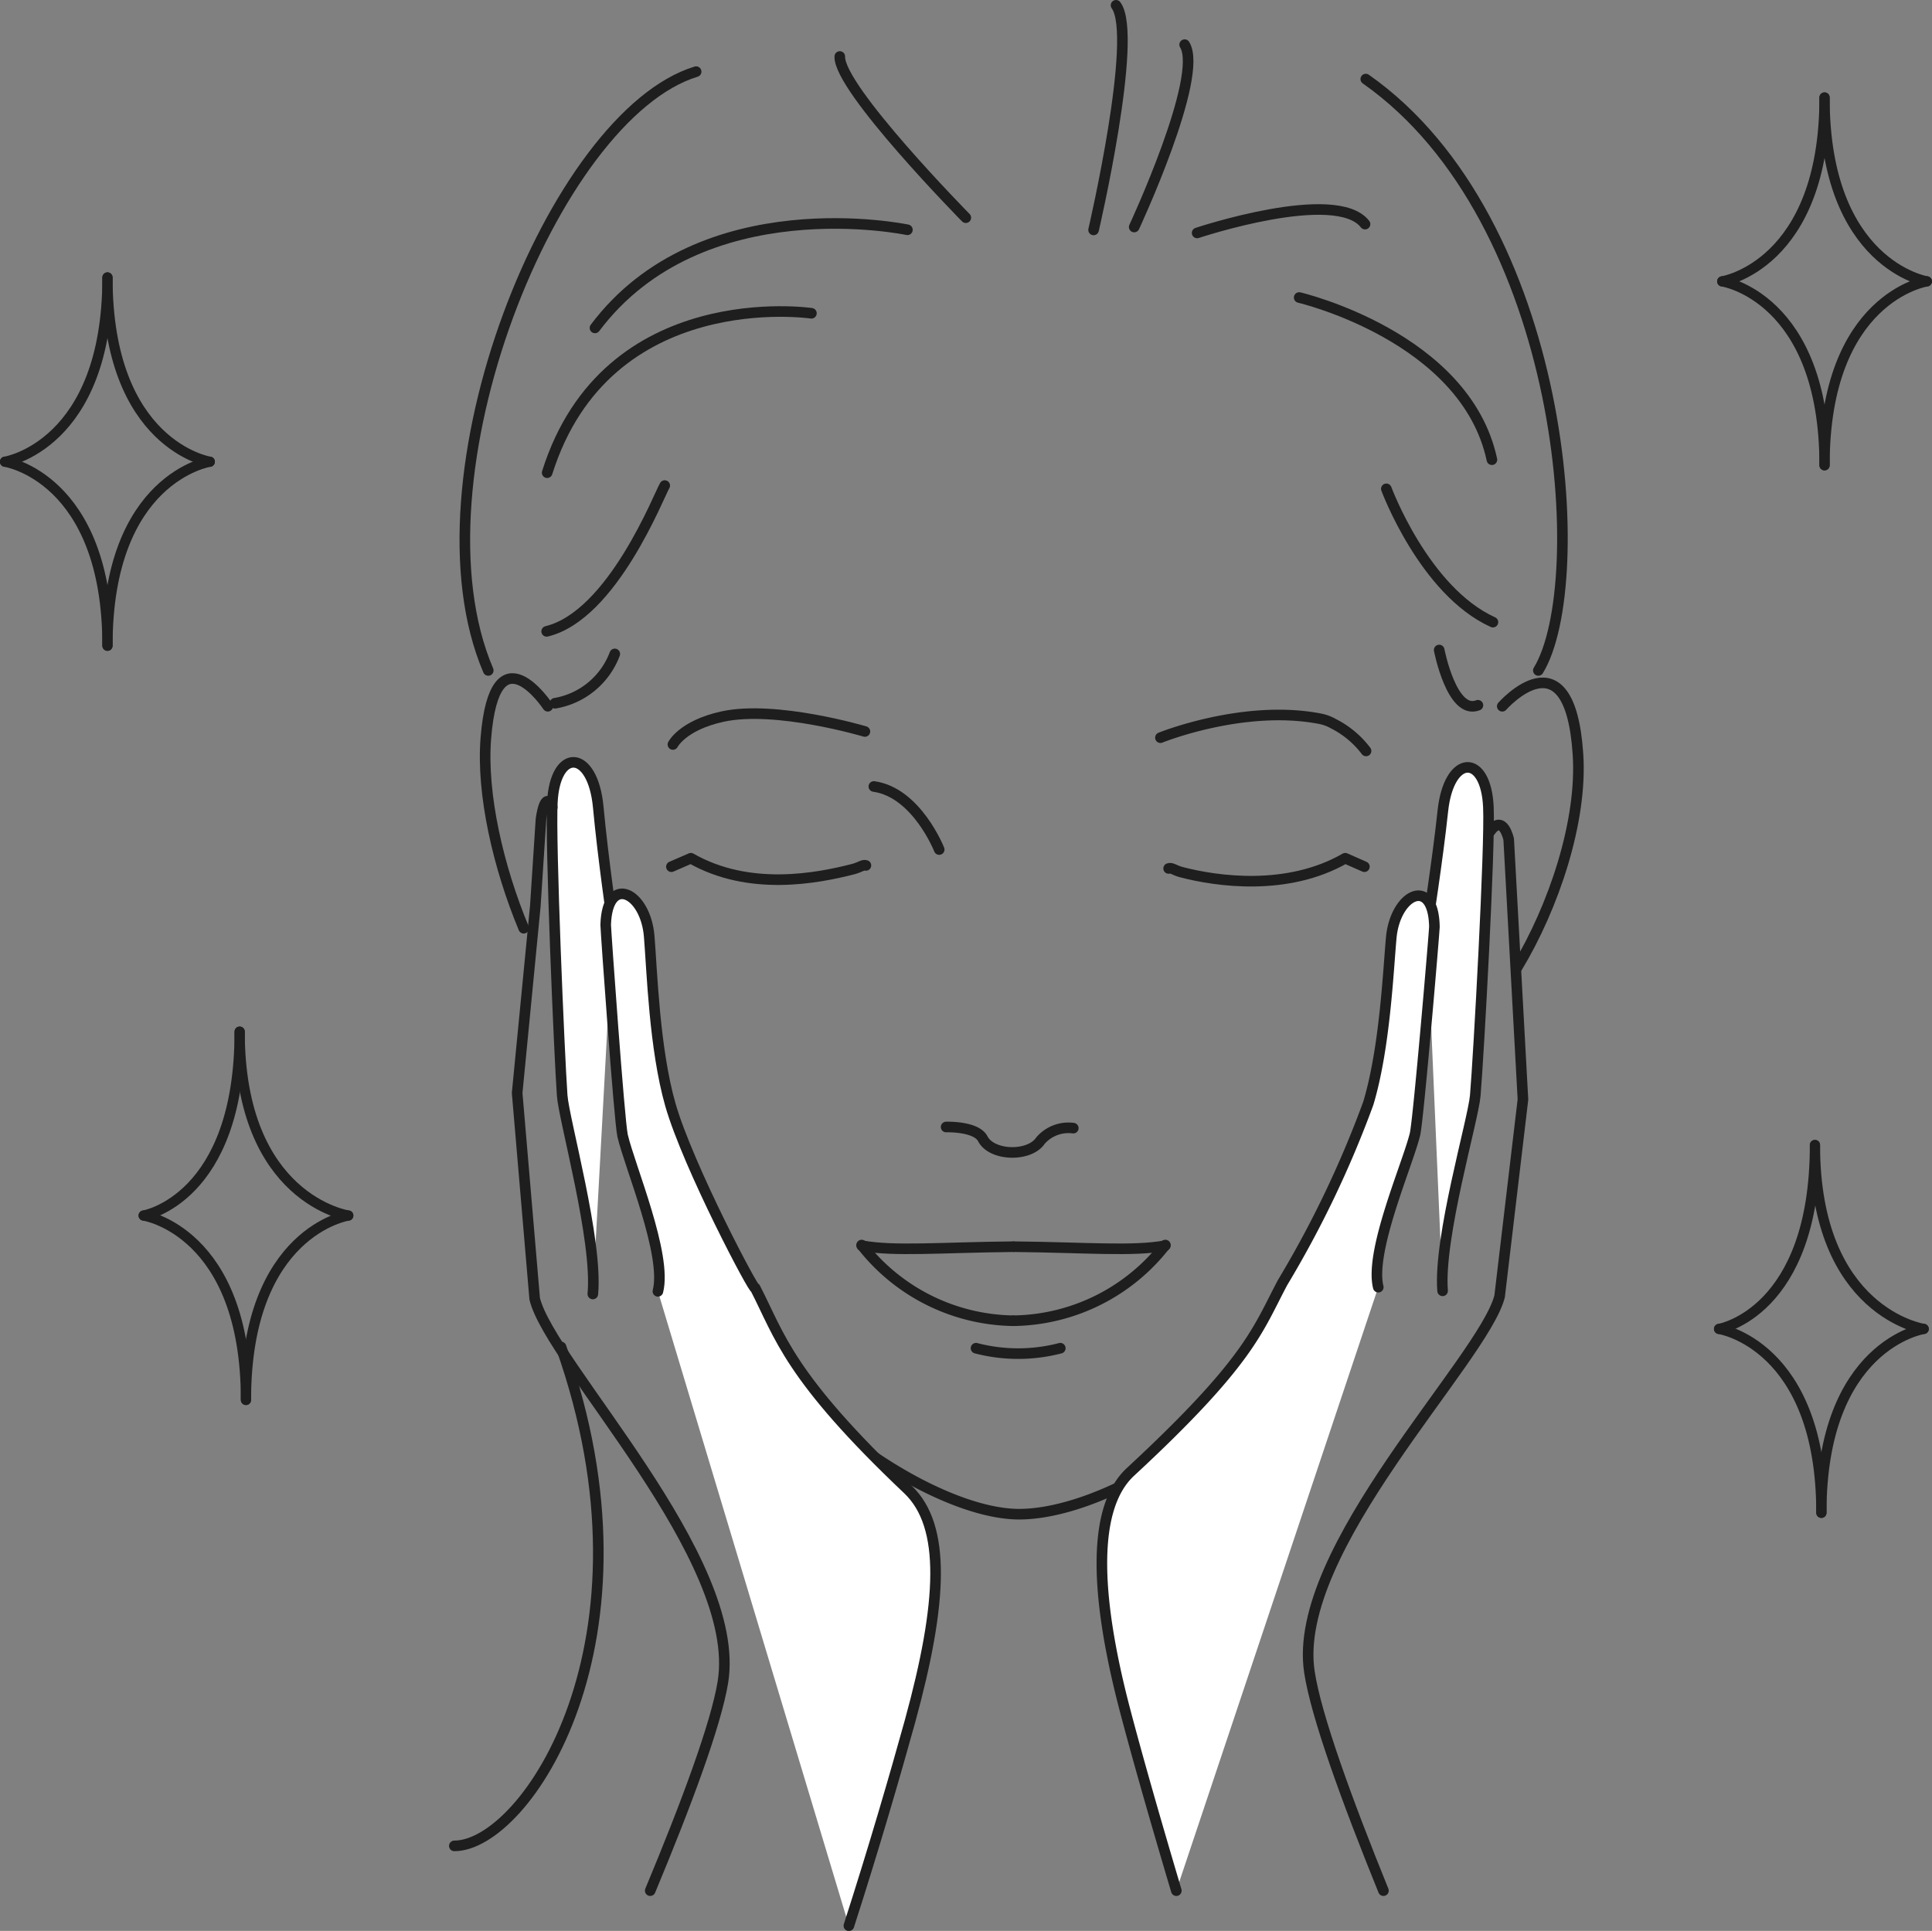 <?xml version="1.0" encoding="utf-8"?>
<svg xmlns="http://www.w3.org/2000/svg" viewBox="0 0 153.17 153.1"><rect x="0" y="0" width="153.17" height="153.1" fill="#808080" stroke="none"/><defs><style>.cls-1{isolation:isolate;}.cls-2{mix-blend-mode:multiply;}.cls-3,.cls-5{fill:none;}.cls-3,.cls-4,.cls-5{stroke:#1e1e1e;stroke-linecap:round;stroke-linejoin:round;}.cls-3,.cls-4{stroke-width:0.84px;}.cls-4{fill:#fff;}.cls-5{stroke-width:0.81px;}</style></defs><title>step3</title><g class="cls-1"><g id="レイヤー_2" data-name="レイヤー 2"><g id="copy"><g class="cls-2"><path class="cls-3" d="M44.48,106.8c8.25,23.3-2.8,39.56-8.46,39.56"/><path class="cls-3" d="M119.1,56s5.34-6.08,6,3.77c.37,5.35-1.94,12.17-4.83,16.95"/><path class="cls-3" d="M43.43,56s-4.2-6.35-4.91,2.52c-.36,4.45,1,10.27,3,15.08"/><path class="cls-3" d="M103,23.59s13.19,3.09,15.28,12.86"/><path class="cls-3" d="M109.91,38.76s3,8.1,8.45,10.57"/><path class="cls-3" d="M114.1,51.54s1,5.19,3.07,4.38"/><path class="cls-3" d="M71.94,18.22S55.61,14.76,47.17,26"/><path class="cls-3" d="M86.7,18.23S90.28,2.84,88.48.42"/><path class="cls-3" d="M89.92,18s5.56-11.94,4-14.46"/><path class="cls-3" d="M76.57,17.26S66.47,7,66.58,4.48"/><path class="cls-3" d="M94.91,18.47s11-3.67,13.31-.7"/><path class="cls-3" d="M64.33,24.84s-16.22-2.4-20.95,12.64"/><path class="cls-3" d="M52.7,38.5c-.45.74-4.13,10.29-9.36,11.56"/><path class="cls-3" d="M48.74,51.85A6.16,6.16,0,0,1,44,55.76"/><path class="cls-3" d="M55.19,5.68C43.9,9.12,32.23,38,38.71,53.16"/><path class="cls-3" d="M108.28,6.27c15.93,11.18,17.88,40,13.68,46.89"/><path class="cls-3" d="M85.09,89.45a2.93,2.93,0,0,0-2.61,1c-.87,1.29-3.86,1.23-4.57-.17-.54-1-2.9-.92-2.9-.92"/><path class="cls-3" d="M116.33,61.52c-.51,8.26-4.15,22.26-6.38,30.24a41.68,41.68,0,0,1-7.81,15.33l-.08.09c-7.3,8.83-16.17,12.88-21.26,12.88-5.51,0-14.87-5.62-20.17-12.65l-.72-1a59.49,59.49,0,0,1-8.56-18.08c-2.06-7.18-4.79-17.9-5.65-26.82"/><path class="cls-3" d="M68.57,58s-7.07-2.11-11.3-1.18c-3.17.7-3.92,2.21-3.92,2.21"/><path class="cls-3" d="M92,58.49S98.64,55.8,104.71,57a3.45,3.45,0,0,1,1,.38,7.44,7.44,0,0,1,2.59,2.16"/><path class="cls-3" d="M108.17,68.72l-1.52-.67c-4.58,2.64-10.19,1.84-13,1.1-.56-.15-.77-.38-1-.29"/><path class="cls-3" d="M53.23,68.72l1.54-.67c4.62,2.64,10,1.6,12.88.86.56-.15.77-.37,1-.29"/><path class="cls-3" d="M74.46,67.36s-1.78-4.52-5.18-5"/><path class="cls-4" d="M47,102.6c.4-4.26-2.29-13.79-2.43-15.74-.23-3.21-.95-20.15-.78-23.23C44,59.27,47,59.38,47.43,64c.37,4,1.16,9.42,1.16,9.42"/><path class="cls-4" d="M67.3,152.69c2-6.21,3.68-12,4.84-16.19C74.75,127,75,121,72,118.12c-9.5-9-10.16-12.18-12.13-16,.05.52-5.31-9.61-6.72-14.52-1.28-4.47-1.46-10.71-1.68-13.35-.28-3.51-3.32-5-3.45-.93,0,.41,1.08,15.6,1.34,16.73.57,2.45,3.55,9.45,2.8,12.34"/><path class="cls-3" d="M51.55,149.91c2.86-6.86,5.21-13.17,5.76-16.52,1.61-9.82-13.68-25.27-14.92-30.41L41,86.66l1.44-14.81.45-6.9s.31-2.43.89-.94"/><path class="cls-4" d="M114.37,102.35c-.34-4.2,2.43-13.56,2.59-15.48C117.23,83.71,118.15,67,118,64c-.18-4.29-3.13-4.22-3.61.3-.42,3.94-1.26,9.27-1.26,9.27"/><path class="cls-4" d="M93.26,149.91c-1.65-5.55-3.11-10.65-4.11-14.47-2.44-9.38-2.49-16,.48-18.74,9.47-8.78,10.06-11.25,12.05-15a83,83,0,0,0,6.8-14.22c1.32-4.39,1.58-10.54,1.82-13.14.32-3.46,3.34-4.92,3.42-.87,0,.4-1.27,15.36-1.54,16.47-.59,2.41-3.62,9.26-2.91,12.12"/><path class="cls-3" d="M109.68,149.91c-2.91-7.18-5.35-13.88-5.87-17.35-1.47-9.7,13.8-24.73,15.08-29.77l1.85-15.61-1.13-20.63s-.44-2.07-1.47-.63"/><path class="cls-3" d="M80.31,104.72a15.51,15.51,0,0,1-12-6"/><path class="cls-3" d="M68.32,98.77c2.59.47,6.25.14,12,.08"/><path class="cls-3" d="M80.39,104.72a15.51,15.51,0,0,0,12-6"/><path class="cls-3" d="M92.38,98.77c-2.59.47-6.25.14-12,.08"/><path class="cls-3" d="M77.38,106.9a13.25,13.25,0,0,0,6.68,0"/><path class="cls-5" d="M136.29,105.37s7.6-1.28,7.6-14.58"/><path class="cls-5" d="M152.51,105.37s-8.11,1.24-8.11,14.58"/><path class="cls-5" d="M152.51,105.37s-8.62-1.28-8.62-14.58"/><path class="cls-5" d="M136.29,105.37s8.11,1.24,8.11,14.58"/><path class="cls-5" d="M11.39,96.38S19,95.1,19,81.8"/><path class="cls-5" d="M27.61,96.38S19.5,97.62,19.5,111"/><path class="cls-5" d="M27.61,96.38S19,95.1,19,81.8"/><path class="cls-5" d="M11.39,96.38S19.5,97.62,19.5,111"/><path class="cls-5" d="M16.63,36.61S8.52,35.33,8.52,22"/><path class="cls-5" d="M.4,36.61S8.52,37.85,8.52,51.2"/><path class="cls-5" d="M.4,36.61S8.52,35.33,8.52,22"/><path class="cls-5" d="M16.63,36.61S8.52,37.85,8.52,51.2"/><path class="cls-5" d="M152.76,22.31S144.65,21,144.65,7.73"/><path class="cls-5" d="M136.54,22.31s8.11,1.24,8.11,14.58"/><path class="cls-5" d="M136.54,22.31s8.11-1.28,8.11-14.58"/><path class="cls-5" d="M152.76,22.31s-8.11,1.24-8.11,14.58"/></g></g></g></g></svg>